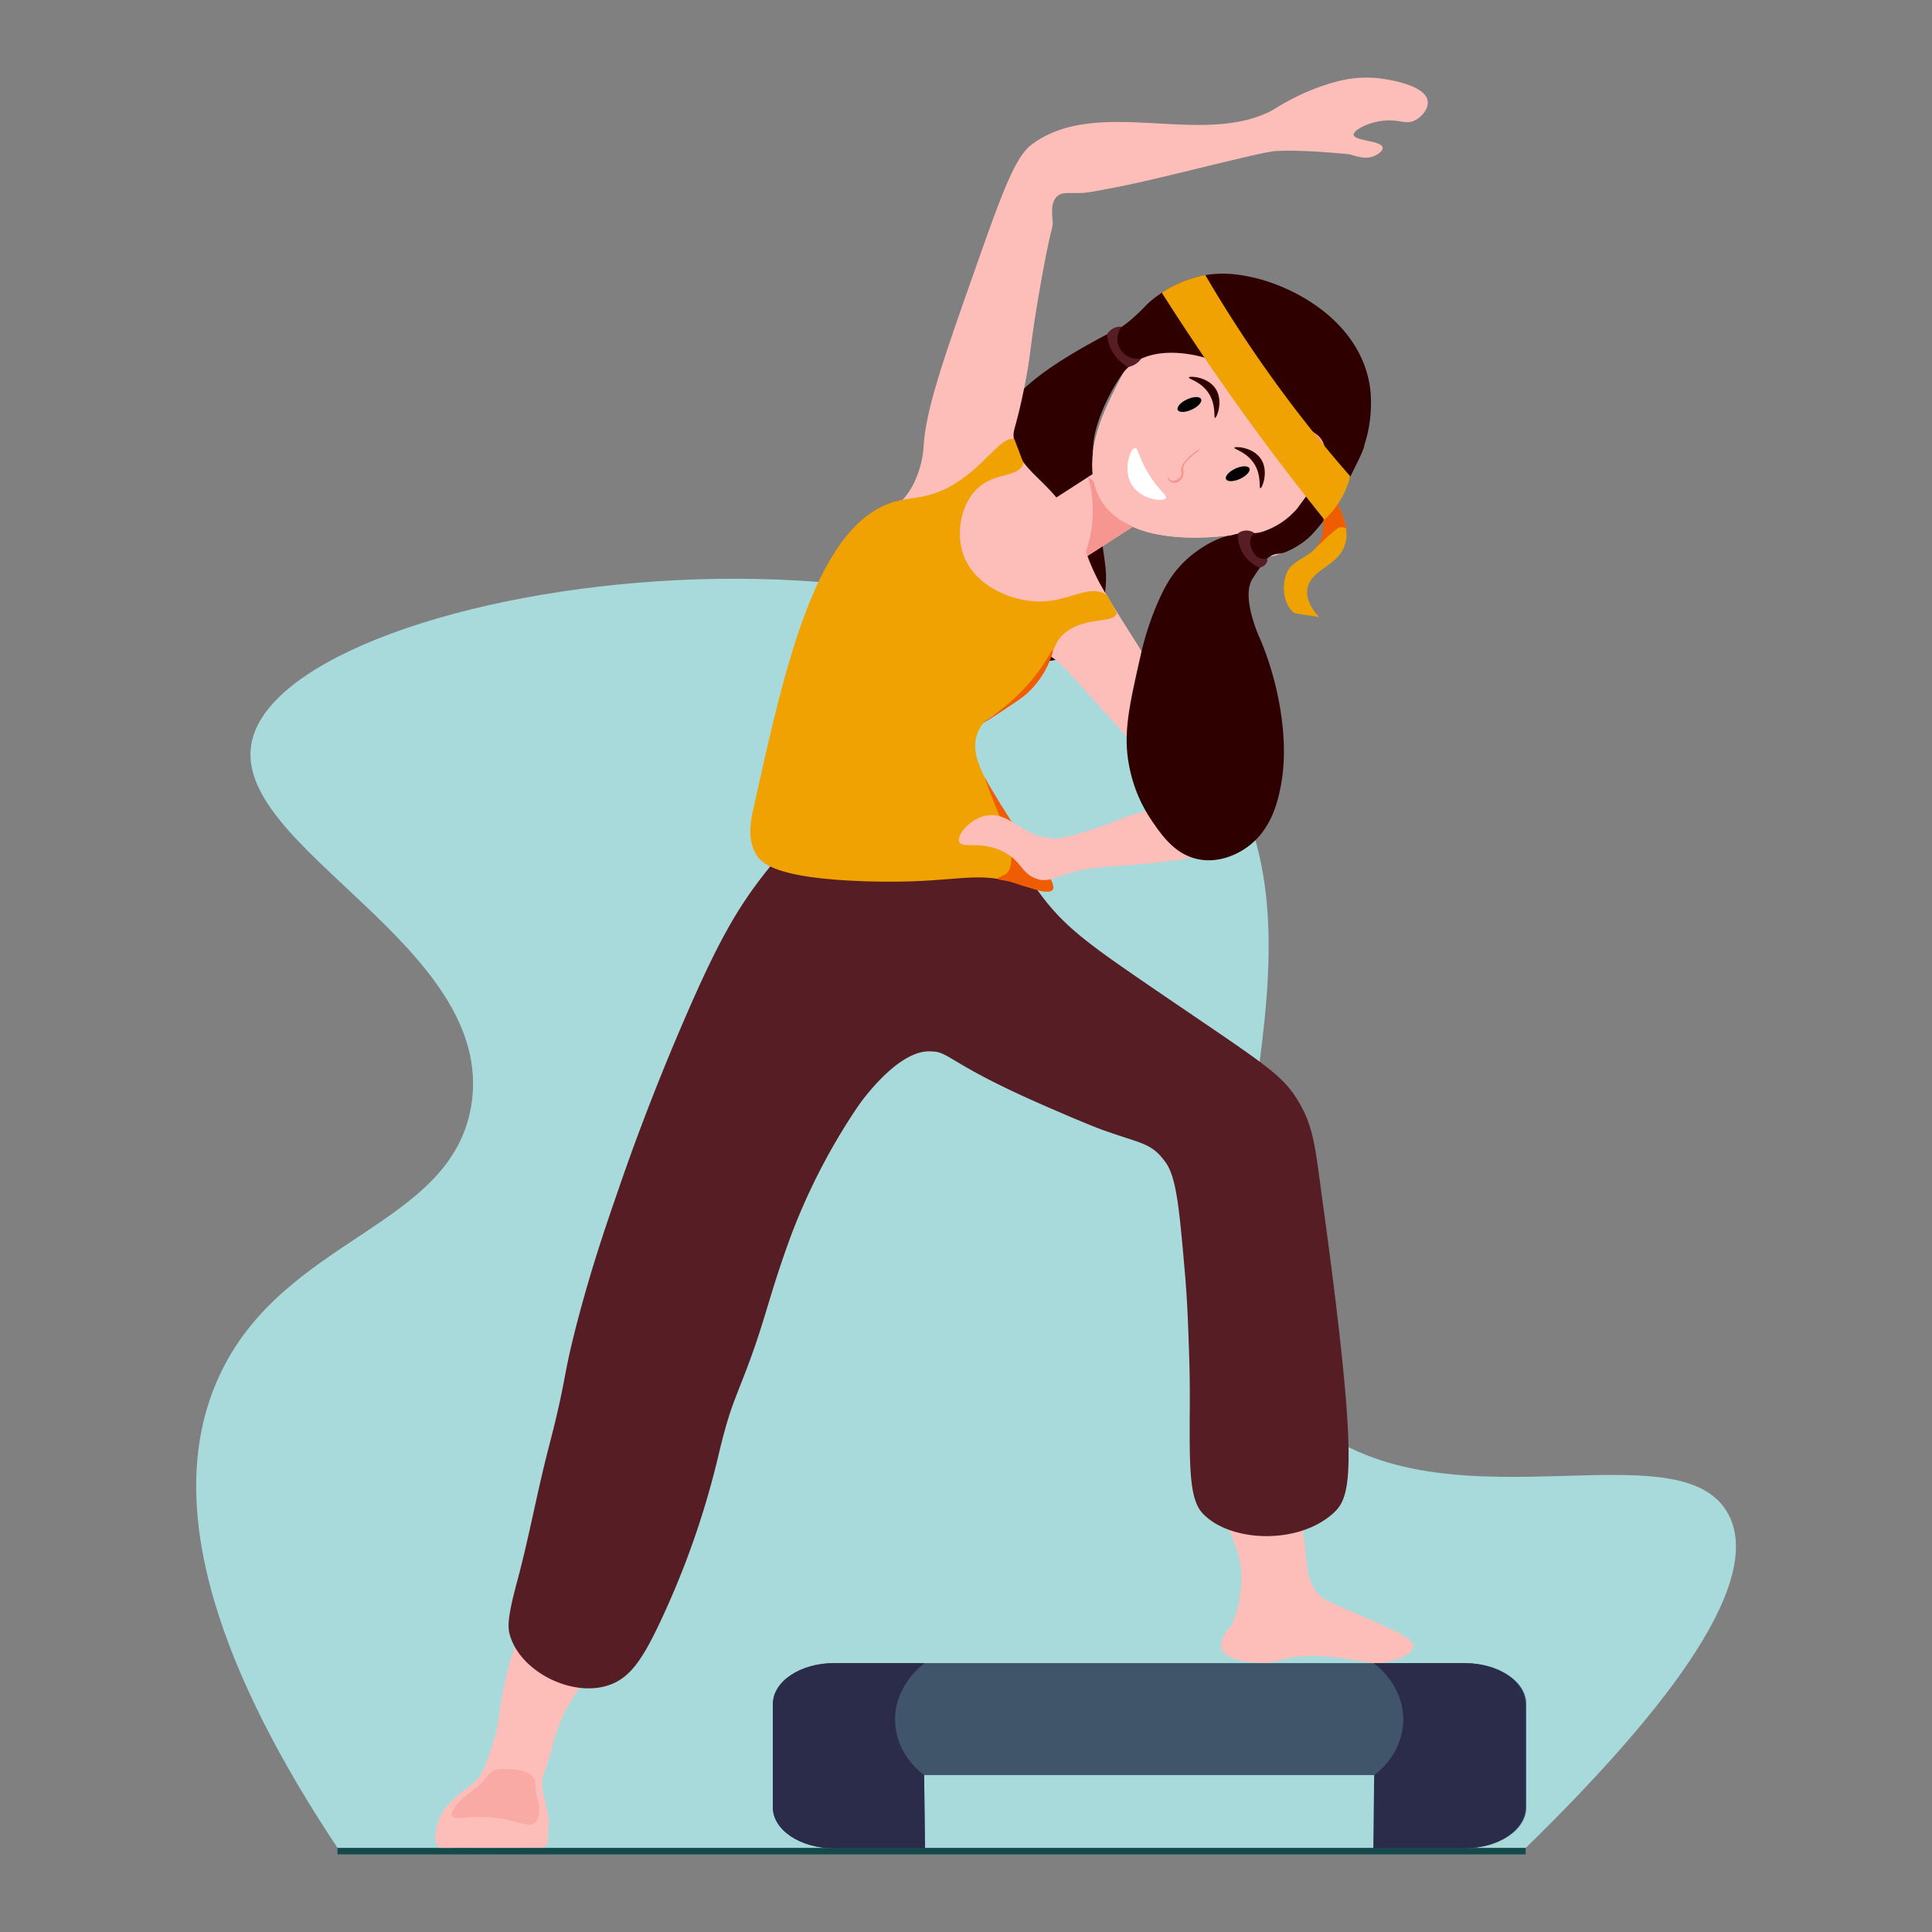 <svg id="TBL" xmlns="http://www.w3.org/2000/svg" viewBox="0 0 1200 1200"><rect x="0" y="0" width="1200" height="1200" fill="#808080" stroke="none"/><defs><style>.cls-1{fill:#a8dadc;}.cls-2{fill:#fdbeb9;}.cls-3,.cls-5{fill:#f79691;}.cls-3{opacity:0.5;}.cls-4{fill:#561d25;}.cls-6{fill:#2e0000;}.cls-7{fill:#f0a202;}.cls-8{fill:#f05c02;}.cls-9{fill:#fff;}.cls-10{fill:#134b4d;}.cls-11{fill:#40546a;}.cls-12{fill:#2b2b4a;}</style></defs><title>Aerobics SVG</title><g id="TBL3"><path class="cls-1" d="M156.61,459.79C140.83,526,309.5,587.16,292.65,687.05c-12.83,76.07-117.52,81.33-157,168.74-37.38,82.68,5.86,189.51,74,292h738c79.35-77.48,149.4-162.3,126-207-30-57.35-181,14.22-264-61-101.19-91.73,35-278.23-53-408C635.44,293.14,181,357.27,156.61,459.79Z"/><path class="cls-2" d="M349.77,1024.79c-15.16-9.87-15.88-14.61-20-14-12.38,1.84-18.67,46.66-20.26,57.93-.65,4.62-2.27,11.7-7.17,25.32-1.43,4-3.21,8.34-7.18,12.43a20.9,20.9,0,0,1-1.58,1.5,32.67,32.67,0,0,1-3.65,2.74c-1.49,1-10.67,7.53-15.16,15.08-4.13,7-6.38,18.24-2,22,2.75,2.36,5.23-.71,17,0,5.93.36,30.34.15,37,0,7.5-.16,11.25.49,13-2,1-1.46.25-2.29,1-12a24.21,24.21,0,0,0,0-5,42.25,42.25,0,0,0-1-5c-.23-1-.31-1.25-1-4l-1-4a37.42,37.42,0,0,1-1-10c.19-3,.79-2.42,4.36-14,.65-2.1,1.13-3.67,1.74-5.89a113.66,113.66,0,0,1,3.88-13.09c8.56-23.57,21.34-29.76,18-38C363.38,1031.31,361,1032.09,349.77,1024.79Z"/><path class="cls-3" d="M306.77,1099.79c2-1,4-1,8-1a39,39,0,0,1,9,1c2.85.64,6.37,2,8,5,.94,1.74.48,2.6,1,7,.74,6.3,2,7,2,11,0,2.89.07,6.79-2,9-4,4.27-12.17-1.72-28-3-14.23-1.15-22.59,2.25-24-1-1.5-3.46,6.55-10.69,8-12,3.24-2.91,4.19-3,8.39-6.49C302.11,1105.16,302.84,1101.7,306.77,1099.79Z"/><path class="cls-2" d="M742.77,889.79c-10,18.25,25.61,55.09,28,85a72.59,72.59,0,0,1-6,35h0c-1.67,1.71-7.75,8.25-6,14,2.42,7.94,18.05,8.75,23,9,11.77.61,12.66-3,27-4,12.38-.88,24,.91,31,2,10.16,1.57,13.06,2.94,19,2,7.73-1.22,18.7-4.93,19-10,.28-4.68-8.63-8.73-25-16-28.2-12.51-29.08-12.27-33-16-10-9.53-6.56-19.29-12-49-5.53-30.2-9.56-52.25-25-60C769.82,875.29,748.77,878.83,742.77,889.79Z"/><path class="cls-4" d="M496.18,519.08c-1.73,1.31-3.47,2.8-3.47,2.8h0c-4.79,5.08-11.54,12.59-19,22.2-16.79,21.64-28.83,43.2-48.89,89.71-19.86,46-33.12,83-40,103-8.6,24.82-16.75,48.51-25.4,81-10.57,39.72-6.75,35.74-18.55,81-7.17,27.5-12.16,55.56-19.54,83-6.86,25.51-6.07,30-3.9,36,7.69,21.17,38,36.32,60.38,29,13.53-4.42,21.4-16.1,33-41a526.73,526.73,0,0,0,35-100c7.2-30.76,10-34.39,18.85-57.89,11.05-29.46,13.32-44.06,26.15-79.11A386.79,386.79,0,0,1,533,687s23.19-34,44-34a36.32,36.32,0,0,1,5,.38c8.47,1.87,14.68,10.57,65,32.62,22.42,9.84,33.76,14.33,37,15.51,25.21,9.13,31,8,40,20.49,6.8,9.46,8.53,29.31,12,69,1.67,19.07,2.2,39.46,2.5,47.54.36,10.06.59,21.77.5,35.46-.26,38-.22,57.25,8,66,17,18,59.22,19.62,81,0,11.21-10.09,16.49-25.51-6-190-5-36.2-5.6-48.81-15-65-10.6-18.26-21.16-23.55-92-72-38.89-26.6-53.52-37.18-68.48-57.21a180.26,180.26,0,0,1-24.41-45,360.49,360.49,0,0,1-40.05,8c-15.45,2.2-23.18,3.29-30.27,3C539.19,521.27,498.65,517.2,496.18,519.08Z"/><path class="cls-2" d="M798.18,342.28c-8.81,5.68-19.84,4.28-24.64-3.14a14,14,0,0,1-2.2-7.4c-3.5.48-6.9.8-10.18,1.11-13.65,1.27-60.22,5.62-77.07-21.67-14.56-23.58,1.86-56.46,8.53-69.78,5.21-10.43,13.66-27.35,31.77-38.36,28.71-17.46,81.64-20,105,16.13,22.14,34.25,2.07,79-24.09,99.16a1.43,1.43,0,0,1,.14.2C810.27,326,807,336.59,798.18,342.28Z"/><path class="cls-5" d="M809.3,261.24c-1.08.85,7.56,8.27,9.11,21.49,1.83,15.57-7.65,26.63-6,27.65s15.65-9.79,15.34-24.18C827.46,270.58,810.69,260.14,809.3,261.24Z"/><path class="cls-6" d="M822.13,275.57c-2.73-7.27-8.71-7.65-24.64-17.35-30.26-18.44-28.83-29.15-48-35.66-1.47-.5-29.82-9.73-47.22,4.29a25.87,25.87,0,0,0-5.16,5.42c-10.72,15.43-16,30.92-17.41,38.9-2.55,14.47,0,32.19,5.08,67.62,1.67,11.61,2.63,16.62,2,25-.68,9-2.13,28.25-16,39-8.09,6.28-20.62,9.84-31,7-30.52-8.35-49.52-70.26-35-118,1.45-4.75,9.89-31.29,33-52,15.88-14.23,40.17-27,50.64-32.57,3.45-1.82,6.33-3.27,8.31-4.24h0a65.6,65.6,0,0,0,7.86-6.27c4-3.55,6.69-6.45,7.11-6.89,4.95-5.21,16.88-13.65,30.7-17.51,14.77-4.12,27.19-1.76,33.92-.39,26,5.25,67.69,26.54,74.44,67.4.5,3,4.67,30.93-12.75,55.84C825.49,313,806.85,323,804.33,320.45,801,317.09,829,293.81,822.13,275.57Z"/><path class="cls-4" d="M700.58,227.93a25.35,25.35,0,0,1-13-20.16,9.48,9.48,0,0,1,4.5-4.1,9.26,9.26,0,0,1,4.65-.69A12.23,12.23,0,0,0,709,222.51a12.51,12.51,0,0,1-8.4,5.42Z"/><rect class="cls-2" x="658.34" y="298.23" width="41" height="41" transform="translate(578.53 -424.48) rotate(57.16)"/><path class="cls-5" d="M672.74,347.07a77.07,77.07,0,0,0,3-51.28l31.41,29Z"/><path class="cls-2" d="M706.77,400.79c-14.66-23.12-22.08-34.85-26-43-8.74-18.17-5.45-17.49-12-30-16.25-31-35.67-33.52-39-55-.93-6,.8-4.84,6-30,5.09-24.65,3.25-24.12,10-63,7.29-42,8.46-37,8-43-.31-4.07-1.24-11.36,3-15,3.23-2.77,7.28-1.54,16-2,2.9-.15,7.93-1.1,18-3,18.44-3.48,41.53-9.36,65-15,21.55-5.17,32.42-7.76,37-8,16.21-.83,39.68,1.48,45,2,2.56.25,9.57,3.91,16,1,1.93-.87,5.22-2.92,5-5-.48-4.6-17.6-4.19-18-8-.32-3,10-8.61,21-9,8.31-.29,11.72,2.58,17,0,4.42-2.15,8.62-7.36,8-12-1.39-10.44-26.69-13.7-29-14a71.06,71.06,0,0,0-28,2c-22.39,6-38,16.95-40,18-44,22.7-108.2-9.41-149,21-10.62,7.92-19.08,31.95-36,80-18.27,51.88-29.21,83-31,106a61.38,61.38,0,0,1-7,26c-6.1,11.22-11.39,11.57-14,18-6.95,17.16,16.66,49.31,46,66,23,13.08,31.58,6.51,54,22,7.08,4.89,8.72,7.28,32,33,36.17,40,48.77,52.47,45,59-2.15,3.73-6.92.83-25,6-10.38,3-12,4.85-25,9-12.13,3.89-18.2,5.83-23,6-21.66.76-29-17.75-45-14-9.94,2.34-17.51,12-16,16,1.66,4.46,13.29-.73,27,6,11.73,5.76,11.22,13.49,21,17,9,3.22,13.11-3.22,31-6,18.31-2.84,23.68-1.48,51-5,16-2.06,23.53-3.74,30-10a33.13,33.13,0,0,0,9-16c3.61-16.83-10-31-34.16-67.46C724.6,432.28,710.23,406.25,706.77,400.79Z"/><path class="cls-7" d="M630.09,513.46c-18.3-28.72-27.45-43.09-23.48-56.56,5.28-17.91,27-13.29,41.85-40.11,6.69-12.12,5.75-18.51,14.29-24.69,12.78-9.24,28.92-4.62,31-11.31l-6-11c-10.91-7.85-23.56,4.33-43.39,3.8-16.65-.44-39-9.85-45.93-28.8-5.08-14-1.41-32.56,9.32-42s24.91-6.18,28-15l-5.68-15c-8.42-2.61-19,18.33-40.83,29.82-12.87,6.8-21.9,6.3-30.62,8.23-50.92,11.32-70.74,101.21-90.83,192.33-1.49,6.73-3.84,18.15,2,27.77,3.08,5,11.5,14.59,67.36,16.45,58.08,1.94,67.2-7.78,97,2.06,7.32,2.42,16.92,6.36,19.39,3.08C656.82,548.23,644.38,535.9,630.09,513.46Z"/><path class="cls-8" d="M611.84,483.24c-.29.12,3.19,9.41,6.93,18.55,5.82,14.25,8.11,18,9,26,.45,4.05,1.23,11.88-3,15-1.79,1.33-5.18,2.32-5,3,.08.3.82.48,1.77.73.37.1.63.13,1.13.22a38.22,38.22,0,0,1,5.1,1c3.13.92,5.26,1.79,8.65,2.81,1.89.57,1.23.29,4.35,1.19,4.76,1.37,5.77,1.9,8,2,2,.09,4.08.19,5-1,1.47-1.88-.81-5.93-2-8-7.43-12.89-16.7-25.13-21-31-1.75-2.39-3.26-4.51-6-9-1.87-3.08-2.55-3.93-5-8-4.87-8.08-5.58-9.24-6-10A37.38,37.38,0,0,0,611.84,483.24Z"/><path class="cls-8" d="M637.77,430.79c12.43-10.92,16.85-26.53,16-27-.68-.37-4.51,9.07-15,21-13.67,15.54-28.31,23.55-28,24,.2.29,6.59-3.68,13-8C631.24,435.76,635,433.25,637.77,430.79Z"/><path class="cls-2" d="M684.77,440.79c36.17,40,48.77,52.47,45,59-2.15,3.73-6.92.83-25,6-10.38,3-12,4.85-25,9-12.13,3.89-18.2,5.83-23,6-21.66.76-29-17.75-45-14-9.94,2.34-17.51,12-16,16,1.66,4.46,13.29-.73,27,6,11.73,5.76,11.22,13.49,21,17,9,3.22,13.11-3.22,31-6,18.31-2.84,23.68-1.48,51-5,16-2.06,23.53-3.74,30-10a33.13,33.13,0,0,0,9-16c3.61-16.83-10-31-25-52C727.68,439.89,661.49,415.07,684.77,440.79Z"/><path class="cls-6" d="M770.86,331.29c-13.85,1.22-24.11,8.63-28.09,11.5a65.57,65.57,0,0,0-10,9c-5.44,6-9.1,12.25-13,21a180,180,0,0,0-11,33c-7.74,34-11.61,51-7,72a89.32,89.32,0,0,0,13,31c6.61,9.78,15,22.22,30,25,14.64,2.73,26.67-5.42,29-7,16.45-11.14,20.31-30.7,22-40,5.39-29.59-2.84-67-14-92,0,0-10.74-24-4-35,.23-.38,3.94-6.21,5.26-7.79a9.57,9.57,0,0,0,.92-1.23c.75-1.22.68-1.87,2.43-3.33,6.18-5.18,7-2.12,13.39-5.07,13.9-6.4,18.12-14.11,22.83-19.42,6.79-7.67,11-16.54,19.65-34.11,5.41-10.93,5.37-12.35,4.9-12.68-2.4-1.73-24.18,20.26-39.1,37.14-4.64,5.24-10.53,12.16-22.71,16.55C779.5,332,776.72,330.77,770.86,331.29Z"/><path class="cls-4" d="M768.87,331.37a22.22,22.22,0,0,0,13.32,21.17,6,6,0,0,0,4.44-2.88,5.26,5.26,0,0,0,.59-2.76,8,8,0,0,1-5-.36c-2.8-1.19-4-3.78-4.64-5.34a9.54,9.54,0,0,1-1-5.28,9,9,0,0,1,2.37-5,8.67,8.67,0,0,0-5.33-1.39A8.5,8.5,0,0,0,768.87,331.37Z"/><path class="cls-2" d="M768.87,331.37c-1.42,0-2.91,1.06-5,1.22-1.44.11-2.5.24-2.67.26-30.88,3.58-49.34-2.68-49.34-2.68-7.25-2.45-20.2-6.84-27.73-19-11.69-18.87-2.52-43.9.21-51.32,1.86-5.08,6.29-14.24,9.45-20.38s4.76-9.23,5.69-9.62C705.06,227.45,722,246.23,768.87,331.37Z"/><path class="cls-9" d="M705,278.27c2-.14,2.22,6,8.5,16.24s11.64,13.12,10.6,14.89c-1.5,2.55-15.33.92-21.06-8.14C697.17,292,702,278.47,705,278.27Z"/><path class="cls-5" d="M745.72,278.9c.27.35-11.36,7.39-10.85,12.7a7,7,0,0,1,0,3.77,6.45,6.45,0,0,1-3.33,4.05,4.78,4.78,0,0,1-5.09-.51,3.27,3.27,0,0,1-.89-3.23c.15-.06.15,2,1.73,2.68a4.75,4.75,0,0,0,3.38-.28,5.76,5.76,0,0,0,2.93-2.84c.66-1.51-.1-2.21,0-3.77.07-2.1,1.55-3.85,3.31-5.94C740.69,281.06,745.52,278.65,745.72,278.9Z"/><ellipse cx="738.77" cy="251.29" rx="8" ry="3.5" transform="translate(-37.35 332.33) rotate(-24.75)"/><ellipse cx="768.77" cy="294.29" rx="8" ry="3.5" transform="translate(-52.59 348.83) rotate(-24.75)"/><path class="cls-6" d="M754.67,259.56c1.11,0,5.31-10.47.4-18.06s-16.21-8.1-16.62-7.08,7.52,2.46,12.3,9.86S753.72,259.53,754.67,259.56Z"/><path class="cls-6" d="M766.64,278.11c.42-1,11.73-.52,16.63,7.08s.7,18.1-.4,18.06.86-7.87-3.91-15.27S766.28,279,766.64,278.11Z"/><path class="cls-7" d="M822.86,300.17c14.74,20.68,15.07,32.66,11.83,40-5.25,11.87-21.17,14.15-22.7,25.94-.88,6.73,3.42,12.92,7.32,17.18L804,380.88c-7.28-5.81-7.73-17.25-5-24.5,3.17-8.27,11.82-8.87,18.33-16.17C822.69,334.25,827.42,323.09,822.86,300.17Z"/><path class="cls-8" d="M822.86,300.17c8.57,12,12.27,21.11,13.23,28.05a5.27,5.27,0,0,0-3.2-.77,4.94,4.94,0,0,0-2.1.77c-1.8,1.14-6.87,5.62-13.41,12a19.93,19.93,0,0,0,4.29-9.59,17.43,17.43,0,0,0,.16-1.84C822,324.72,822.36,314.26,822.86,300.17Z"/><path class="cls-7" d="M822.61,322.79q-7.89-9.8-15.74-19.88c-31.61-40.61-59.9-81.16-85.26-121.12a74.68,74.68,0,0,1,27-11C760,190.29,773.2,211,788.5,232.47c16.92,23.73,33.89,44.8,50.11,63.32a53.56,53.56,0,0,1-4,11A54.61,54.61,0,0,1,822.61,322.79Z"/><rect class="cls-10" x="209.61" y="1147.79" width="738" height="4"/><path class="cls-11" d="M518.05,1148h56.47l-.52-45.47H854l.39,45.47H910c21,0,38-11.39,38-25.44v-64.12c0-14-17-25.44-38-25.44H518.05c-21,0-38,11.39-38,25.44v64.12C480,1136.61,497,1148,518.05,1148Z"/><path class="cls-12" d="M518.05,1148h56.47l-.52-45.47c-1.92-1.37-17-12.51-18-32.53-1.13-22.83,17.1-36.15,18.32-37H518.05c-21,0-38,11.39-38,25.44v64.12C480,1136.61,497,1148,518.05,1148Z"/><path class="cls-12" d="M909.47,1148H853l.52-45.47c1.93-1.37,17-12.51,18-32.53,1.14-22.83-17.1-36.15-18.31-37h56.26c21,0,38,11.39,38,25.44v64.12C947.52,1136.61,930.49,1148,909.47,1148Z"/></g></svg>
